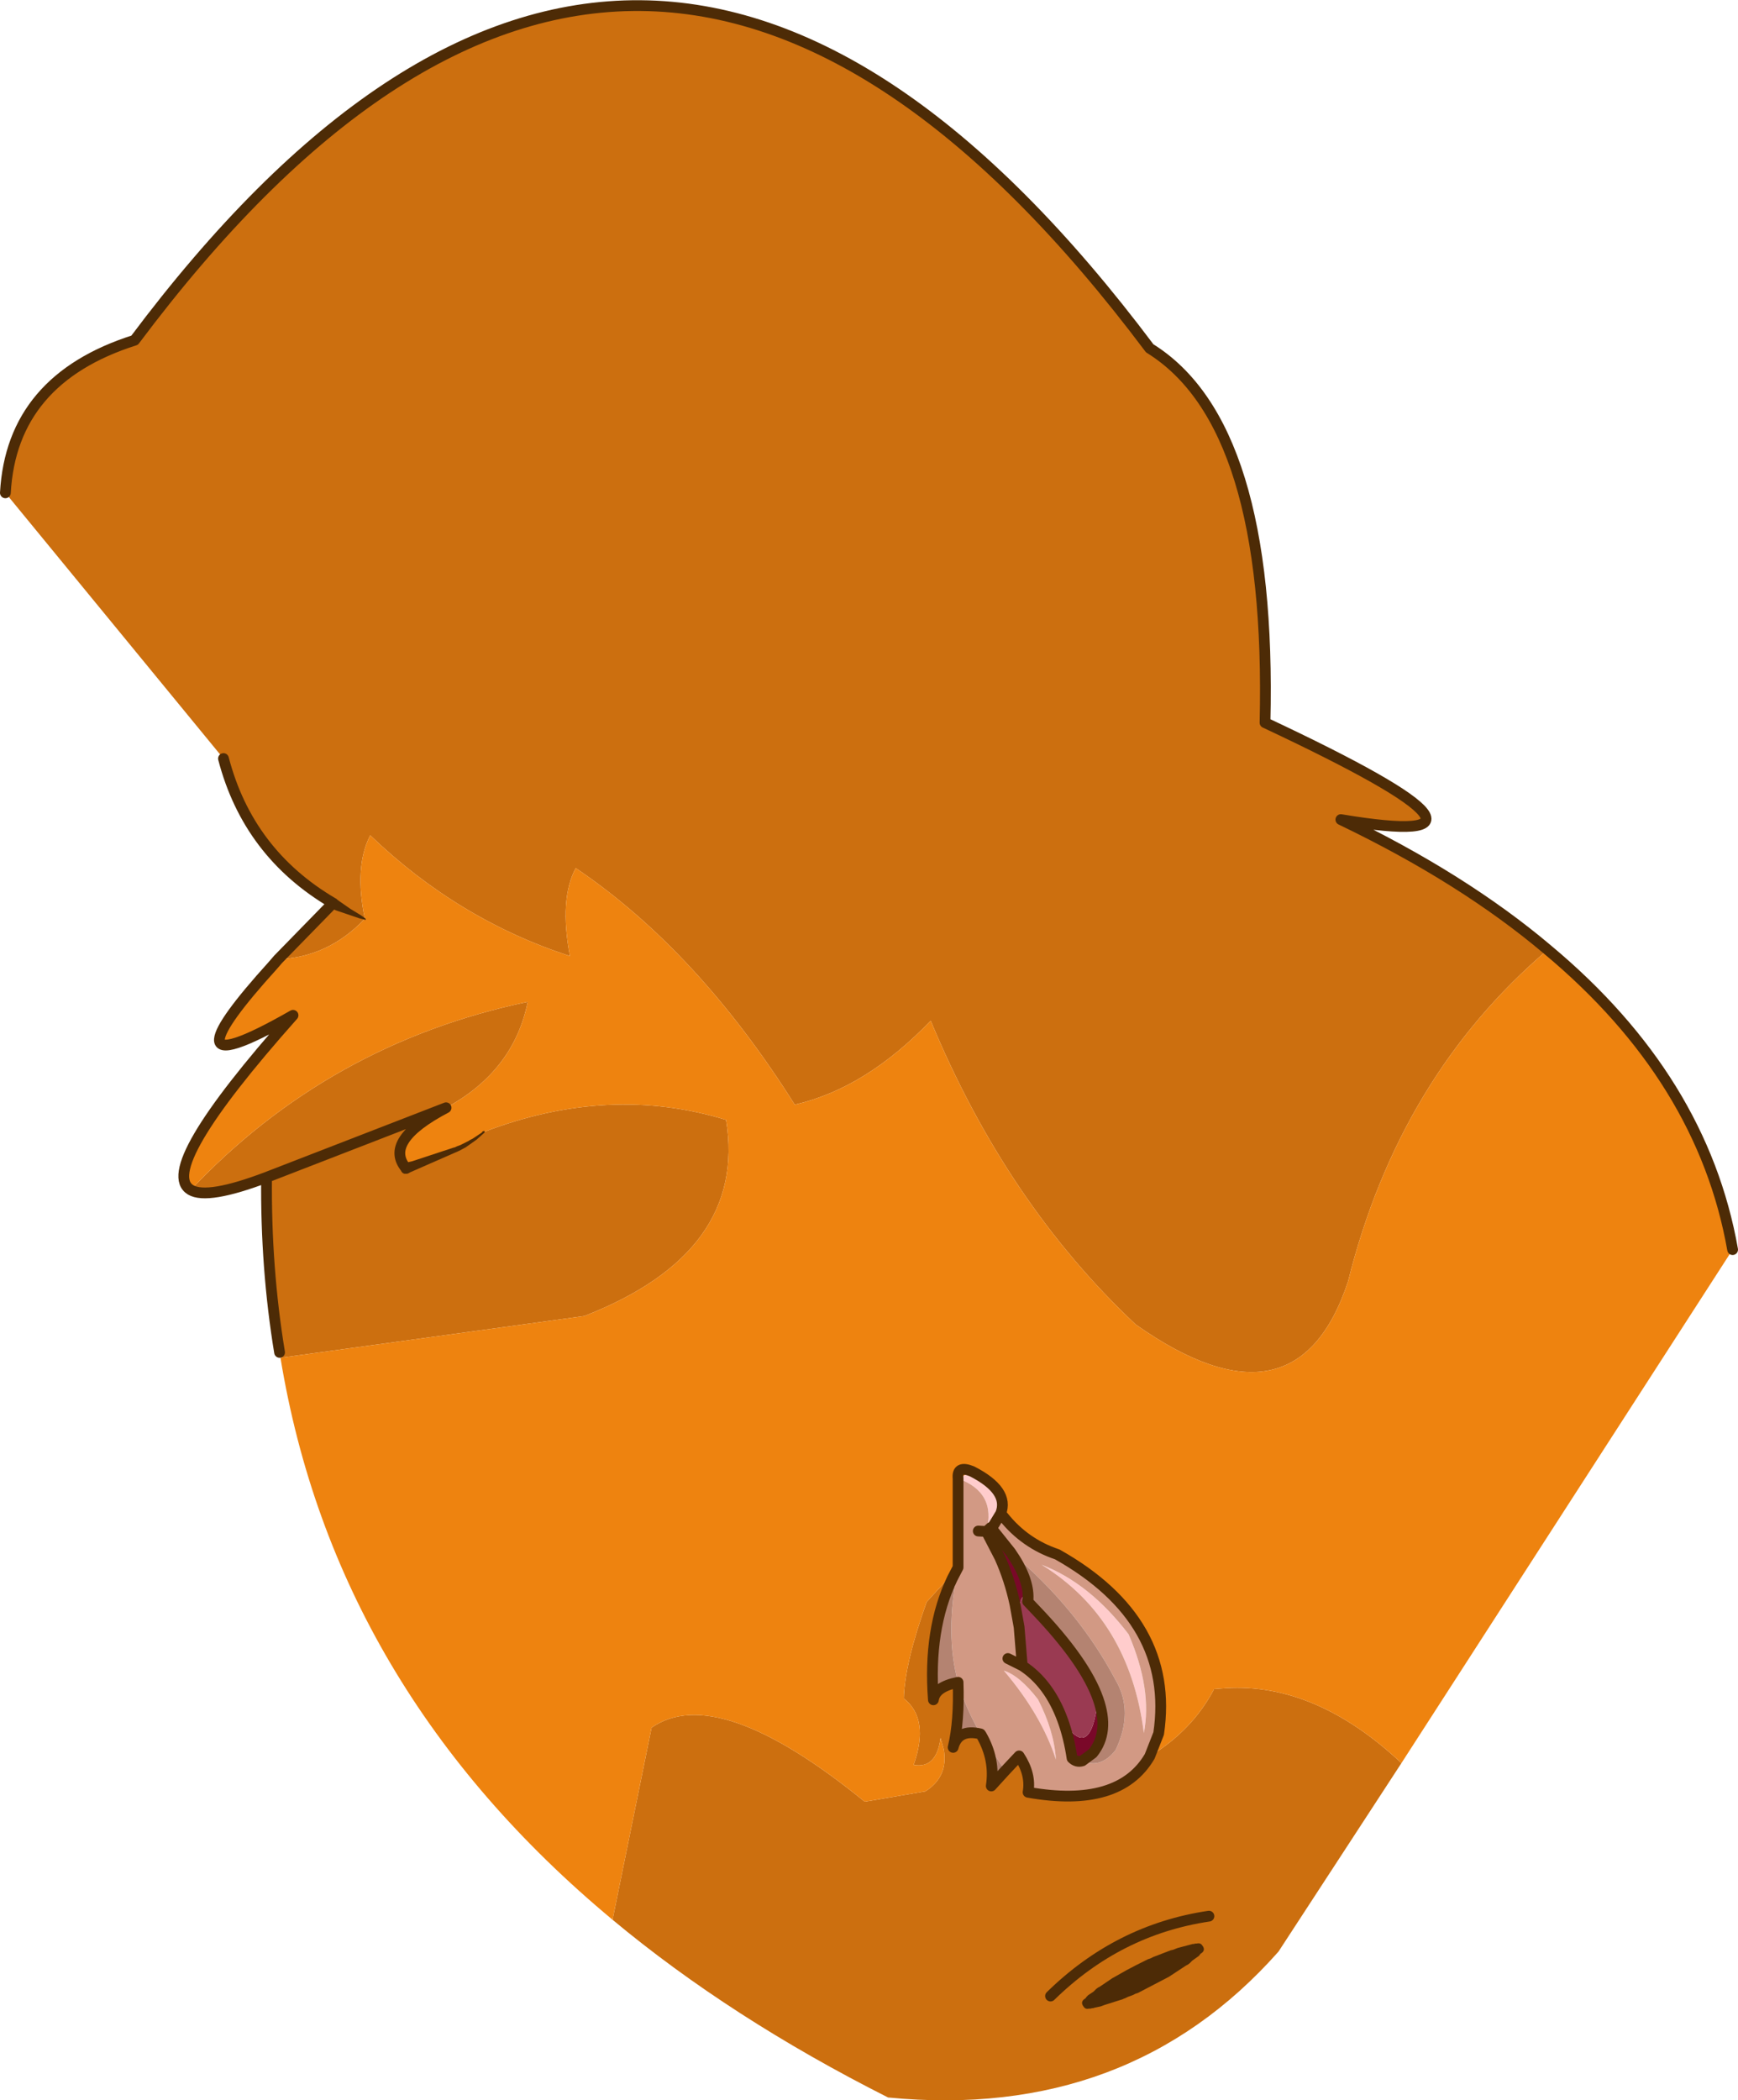 <?xml version="1.0" encoding="UTF-8" standalone="no"?>
<svg xmlns:xlink="http://www.w3.org/1999/xlink" height="233.95px" width="193.65px" xmlns="http://www.w3.org/2000/svg">
  <g transform="matrix(1.0, 0.0, 0.0, 1.0, 96.8, 117.25)">
    <path d="M-96.2 -62.35 Q-95.5 -75.0 -81.8 -79.35 -25.65 -154.35 31.3 -78.45 44.95 -70.0 44.15 -36.75 75.15 -22.2 52.6 -25.95 66.25 -19.4 75.65 -11.45 59.1 2.65 53.4 25.5 47.65 42.9 29.75 30.3 15.35 16.8 6.9 -3.55 -0.35 4.0 -8.25 5.8 -19.1 -11.4 -32.65 -20.55 -34.5 -17.1 -33.3 -10.75 -45.75 -14.8 -55.55 -24.2 -57.35 -20.7 -56.15 -14.9 -60.25 -10.6 -65.8 -10.4 L-59.7 -16.65 Q-69.15 -22.2 -71.9 -32.75 L-96.2 -62.35 M59.35 79.15 L45.65 100.15 Q28.95 119.0 2.15 116.4 -15.4 107.55 -28.55 96.6 L-24.2 75.2 Q-16.85 70.1 -0.45 83.45 L6.3 82.3 Q8.9 80.65 8.35 77.6 L8.0 76.35 Q7.55 79.8 5.0 79.35 6.8 74.2 3.9 71.95 4.0 68.05 6.45 61.2 L9.05 58.35 9.3 58.6 Q6.6 64.25 7.2 72.1 7.4 70.65 9.95 70.15 10.1 74.5 9.4 77.4 9.95 75.3 12.45 75.9 L12.55 76.05 Q14.1 78.75 13.65 81.7 L15.2 80.0 16.75 78.35 Q18.1 80.4 17.75 82.4 27.9 84.2 31.3 78.4 36.05 75.5 38.45 70.95 L38.45 70.9 39.8 70.8 Q49.8 70.2 59.35 79.15 M-65.55 34.0 L-65.65 33.4 Q-67.2 24.0 -67.1 13.9 -73.7 16.4 -75.55 15.3 -60.15 -1.0 -38.0 -5.65 -39.55 2.05 -47.1 6.15 -54.15 9.85 -51.55 12.9 -44.75 10.75 -42.9 8.85 -28.95 3.5 -15.9 7.5 -13.5 22.25 -31.7 29.35 L-65.55 34.0 M20.25 105.1 Q27.8 97.7 37.9 96.2 27.8 97.7 20.25 105.1 M-67.1 13.9 L-47.1 6.15 -67.1 13.9" fill="#cc6f0f" fill-rule="evenodd" stroke="none"/>
    <path d="M9.95 47.45 L11.5 46.65 Q15.7 48.8 14.7 51.35 L13.85 52.75 13.7 52.85 13.6 52.9 13.1 53.35 Q14.25 49.0 9.95 47.45 M15.05 68.85 Q16.8 69.4 18.85 72.05 20.65 75.55 20.85 78.75 19.25 73.8 15.05 68.85 M19.25 57.05 Q24.6 59.1 28.95 64.8 31.6 70.95 30.65 75.8 29.05 63.1 19.25 57.05" fill="#ffcccc" fill-rule="evenodd" stroke="none"/>
    <path d="M-65.8 -10.4 Q-60.25 -10.6 -56.15 -14.9 -57.35 -20.7 -55.55 -24.2 -45.75 -14.8 -33.3 -10.75 -34.5 -17.1 -32.65 -20.55 -19.1 -11.4 -8.25 5.8 -0.35 4.0 6.9 -3.55 15.35 16.8 29.75 30.3 47.65 42.9 53.4 25.5 59.1 2.65 75.65 -11.45 92.9 2.95 96.25 21.95 L59.35 79.15 Q49.8 70.2 39.8 70.8 L38.45 70.9 38.45 70.95 Q36.05 75.5 31.3 78.4 L32.3 75.85 Q34.15 63.3 21.0 55.9 17.4 54.7 15.0 51.7 L13.85 52.75 14.7 51.35 Q15.7 48.8 11.5 46.65 9.8 45.95 9.95 47.45 9.8 45.95 11.5 46.65 L9.95 47.45 9.95 57.35 9.3 58.6 9.05 58.35 6.45 61.2 Q4.0 68.05 3.9 71.95 6.8 74.2 5.0 79.35 7.55 79.8 8.0 76.35 L8.35 77.6 Q8.9 80.65 6.3 82.3 L-0.45 83.45 Q-16.85 70.1 -24.2 75.2 L-28.55 96.6 Q-59.5 70.85 -65.55 34.0 L-31.7 29.35 Q-13.5 22.25 -15.9 7.5 -28.95 3.5 -42.9 8.85 -44.75 10.75 -51.55 12.9 -54.15 9.85 -47.1 6.15 -39.55 2.05 -38.0 -5.65 -60.15 -1.0 -75.55 15.3 -79.4 13.0 -64.15 -4.15 -72.55 0.65 -72.35 -1.5 -72.2 -3.3 -66.45 -9.65 L-65.8 -10.4 M15.0 51.7 L14.9 51.6 14.7 51.35 14.9 51.6 15.0 51.7" fill="#ee830f" fill-rule="evenodd" stroke="none"/>
    <path d="M13.6 52.9 L15.8 55.65 Q17.85 58.6 17.75 60.85 16.6 59.7 16.75 64.0 L16.3 61.5 Q15.7 58.7 14.6 56.25 L13.1 53.35 13.6 52.9 M23.8 78.9 Q23.15 79.1 22.65 78.6 22.3 76.25 21.6 74.35 24.7 79.25 25.55 72.0 26.85 75.7 24.95 78.05 L23.8 78.9" fill="#7a0829" fill-rule="evenodd" stroke="none"/>
    <path d="M15.0 51.7 Q17.4 54.7 21.0 55.9 34.15 63.3 32.3 75.85 L31.3 78.4 Q27.9 84.2 17.75 82.4 18.1 80.4 16.75 78.35 L15.2 80.0 12.55 76.05 12.45 75.9 Q10.95 73.3 10.15 70.8 L9.95 70.15 Q8.45 64.75 9.95 57.35 L9.95 47.45 Q14.25 49.0 13.1 53.35 L12.2 53.3 13.1 53.35 14.6 56.25 Q15.7 58.7 16.3 61.5 L16.75 64.0 17.1 68.3 Q20.1 70.25 21.6 74.35 22.3 76.25 22.65 78.6 23.15 79.1 23.8 78.9 25.85 79.8 27.5 77.7 29.55 73.4 27.5 69.9 23.3 61.95 15.8 55.65 L13.6 52.9 13.7 52.85 13.85 52.75 15.0 51.7 M15.5 67.5 L17.1 68.3 15.5 67.5 M15.05 68.85 Q19.25 73.8 20.85 78.75 20.65 75.55 18.85 72.05 16.8 69.4 15.05 68.85 M19.25 57.05 Q29.05 63.1 30.65 75.8 31.6 70.95 28.95 64.8 24.6 59.1 19.25 57.05" fill="#d29984" fill-rule="evenodd" stroke="none"/>
    <path d="M15.8 55.65 Q23.3 61.95 27.5 69.9 29.55 73.4 27.5 77.7 25.85 79.8 23.8 78.9 L24.95 78.05 Q26.85 75.7 25.55 72.0 24.1 67.85 18.6 62.1 L17.7 61.15 17.75 60.85 Q17.85 58.6 15.8 55.65 M9.95 57.35 Q8.45 64.75 9.95 70.15 L10.15 70.8 Q10.95 73.3 12.45 75.9 9.95 75.3 9.4 77.4 10.1 74.5 9.95 70.15 7.4 70.65 7.2 72.1 6.6 64.25 9.3 58.6 L9.95 57.35 M12.55 76.05 L15.2 80.0 13.65 81.7 Q14.1 78.75 12.55 76.05" fill="#b48371" fill-rule="evenodd" stroke="none"/>
    <path d="M21.6 74.35 Q20.1 70.25 17.1 68.3 L16.75 64.0 Q16.6 59.7 17.75 60.85 L17.7 61.15 18.6 62.1 Q24.1 67.85 25.55 72.0 24.7 79.25 21.6 74.35" fill="#9a3a52" fill-rule="evenodd" stroke="none"/>
    <path d="M75.65 -11.45 Q66.25 -19.4 52.6 -25.95 75.15 -22.2 44.15 -36.75 44.95 -70.0 31.3 -78.45 -25.65 -154.35 -81.8 -79.35 -95.5 -75.0 -96.2 -62.35 M-71.9 -32.75 Q-69.15 -22.2 -59.7 -16.65 L-65.8 -10.4 -66.45 -9.65 Q-72.2 -3.3 -72.35 -1.5 -72.55 0.65 -64.15 -4.15 -79.4 13.0 -75.55 15.3 -73.7 16.4 -67.1 13.9 -67.2 24.0 -65.65 33.4 M75.65 -11.45 Q92.9 2.95 96.25 21.95 M11.5 46.65 Q9.8 45.95 9.95 47.45 L9.95 57.35 9.3 58.6 Q6.6 64.25 7.2 72.1 7.4 70.65 9.95 70.15 10.1 74.5 9.4 77.4 9.95 75.3 12.45 75.9 L12.55 76.05 Q14.1 78.75 13.65 81.7 L15.2 80.0 16.75 78.35 Q18.1 80.4 17.75 82.4 27.9 84.2 31.3 78.4 L32.3 75.85 Q34.15 63.3 21.0 55.9 17.4 54.7 15.0 51.7 L14.9 51.6 14.7 51.35 Q15.7 48.8 11.5 46.65 M13.85 52.75 L13.7 52.85 13.6 52.9 15.8 55.65 Q17.85 58.6 17.75 60.85 L17.7 61.15 18.6 62.1 Q24.1 67.85 25.55 72.0 26.85 75.7 24.95 78.05 L23.8 78.9 Q23.15 79.1 22.65 78.6 22.3 76.25 21.6 74.35 20.1 70.25 17.1 68.3 L15.5 67.5 M13.1 53.35 L13.6 52.9 M13.85 52.75 L14.7 51.35 M12.2 53.3 L13.1 53.35 14.6 56.25 Q15.7 58.7 16.3 61.5 L16.75 64.0 17.1 68.3 M37.9 96.2 Q27.8 97.7 20.25 105.1 M-51.55 12.9 Q-54.15 9.85 -47.1 6.15 L-67.1 13.9" fill="none" stroke="#4d2b06" stroke-linecap="round" stroke-linejoin="round" stroke-width="1.2"/>
    <path d="M36.55 99.25 Q36.95 99.15 37.15 99.45 37.55 99.95 37.1 100.3 L36.95 100.4 36.85 100.55 36.75 100.65 36.05 101.15 35.75 101.45 35.55 101.6 35.35 101.7 33.45 102.95 30.0 104.75 29.7 104.85 29.4 105.0 28.85 105.2 28.55 105.35 28.4 105.4 28.3 105.45 26.25 106.1 25.85 106.25 25.15 106.4 25.0 106.45 24.9 106.45 24.7 106.5 24.55 106.5 Q24.15 106.6 23.95 106.3 23.55 105.8 24.0 105.45 L24.15 105.35 24.25 105.2 24.45 105.0 25.05 104.6 25.35 104.3 25.55 104.15 25.75 104.05 27.15 103.1 27.25 103.05 28.75 102.2 29.9 101.6 31.1 101.0 31.4 100.9 31.7 100.75 33.65 100.0 33.9 99.95 34.4 99.75 36.1 99.3 36.2 99.3 36.4 99.25 36.55 99.25 M-42.95 8.75 L-42.8 8.75 -42.8 8.9 -43.7 9.7 -44.9 10.55 -45.65 10.95 -51.35 13.45 -51.4 13.45 Q-51.95 13.65 -52.15 13.05 -52.25 12.45 -51.7 12.3 L-50.85 12.1 -46.3 10.6 -46.1 10.55 -45.9 10.45 -45.5 10.3 -44.6 9.85 -44.45 9.75 -44.15 9.6 -43.1 8.9 -43.05 8.8 -42.95 8.75 M-56.1 -14.95 L-56.05 -14.85 Q-56.05 -14.7 -56.15 -14.8 L-56.75 -14.95 -59.4 -15.85 -59.8 -16.05 -59.95 -16.1 -60.1 -16.2 Q-60.6 -16.6 -60.2 -17.05 L-59.4 -17.15 -57.75 -16.0 -56.6 -15.3 -56.1 -14.95" fill="#4d2b06" fill-rule="evenodd" stroke="none"/>
  </g>
</svg>
